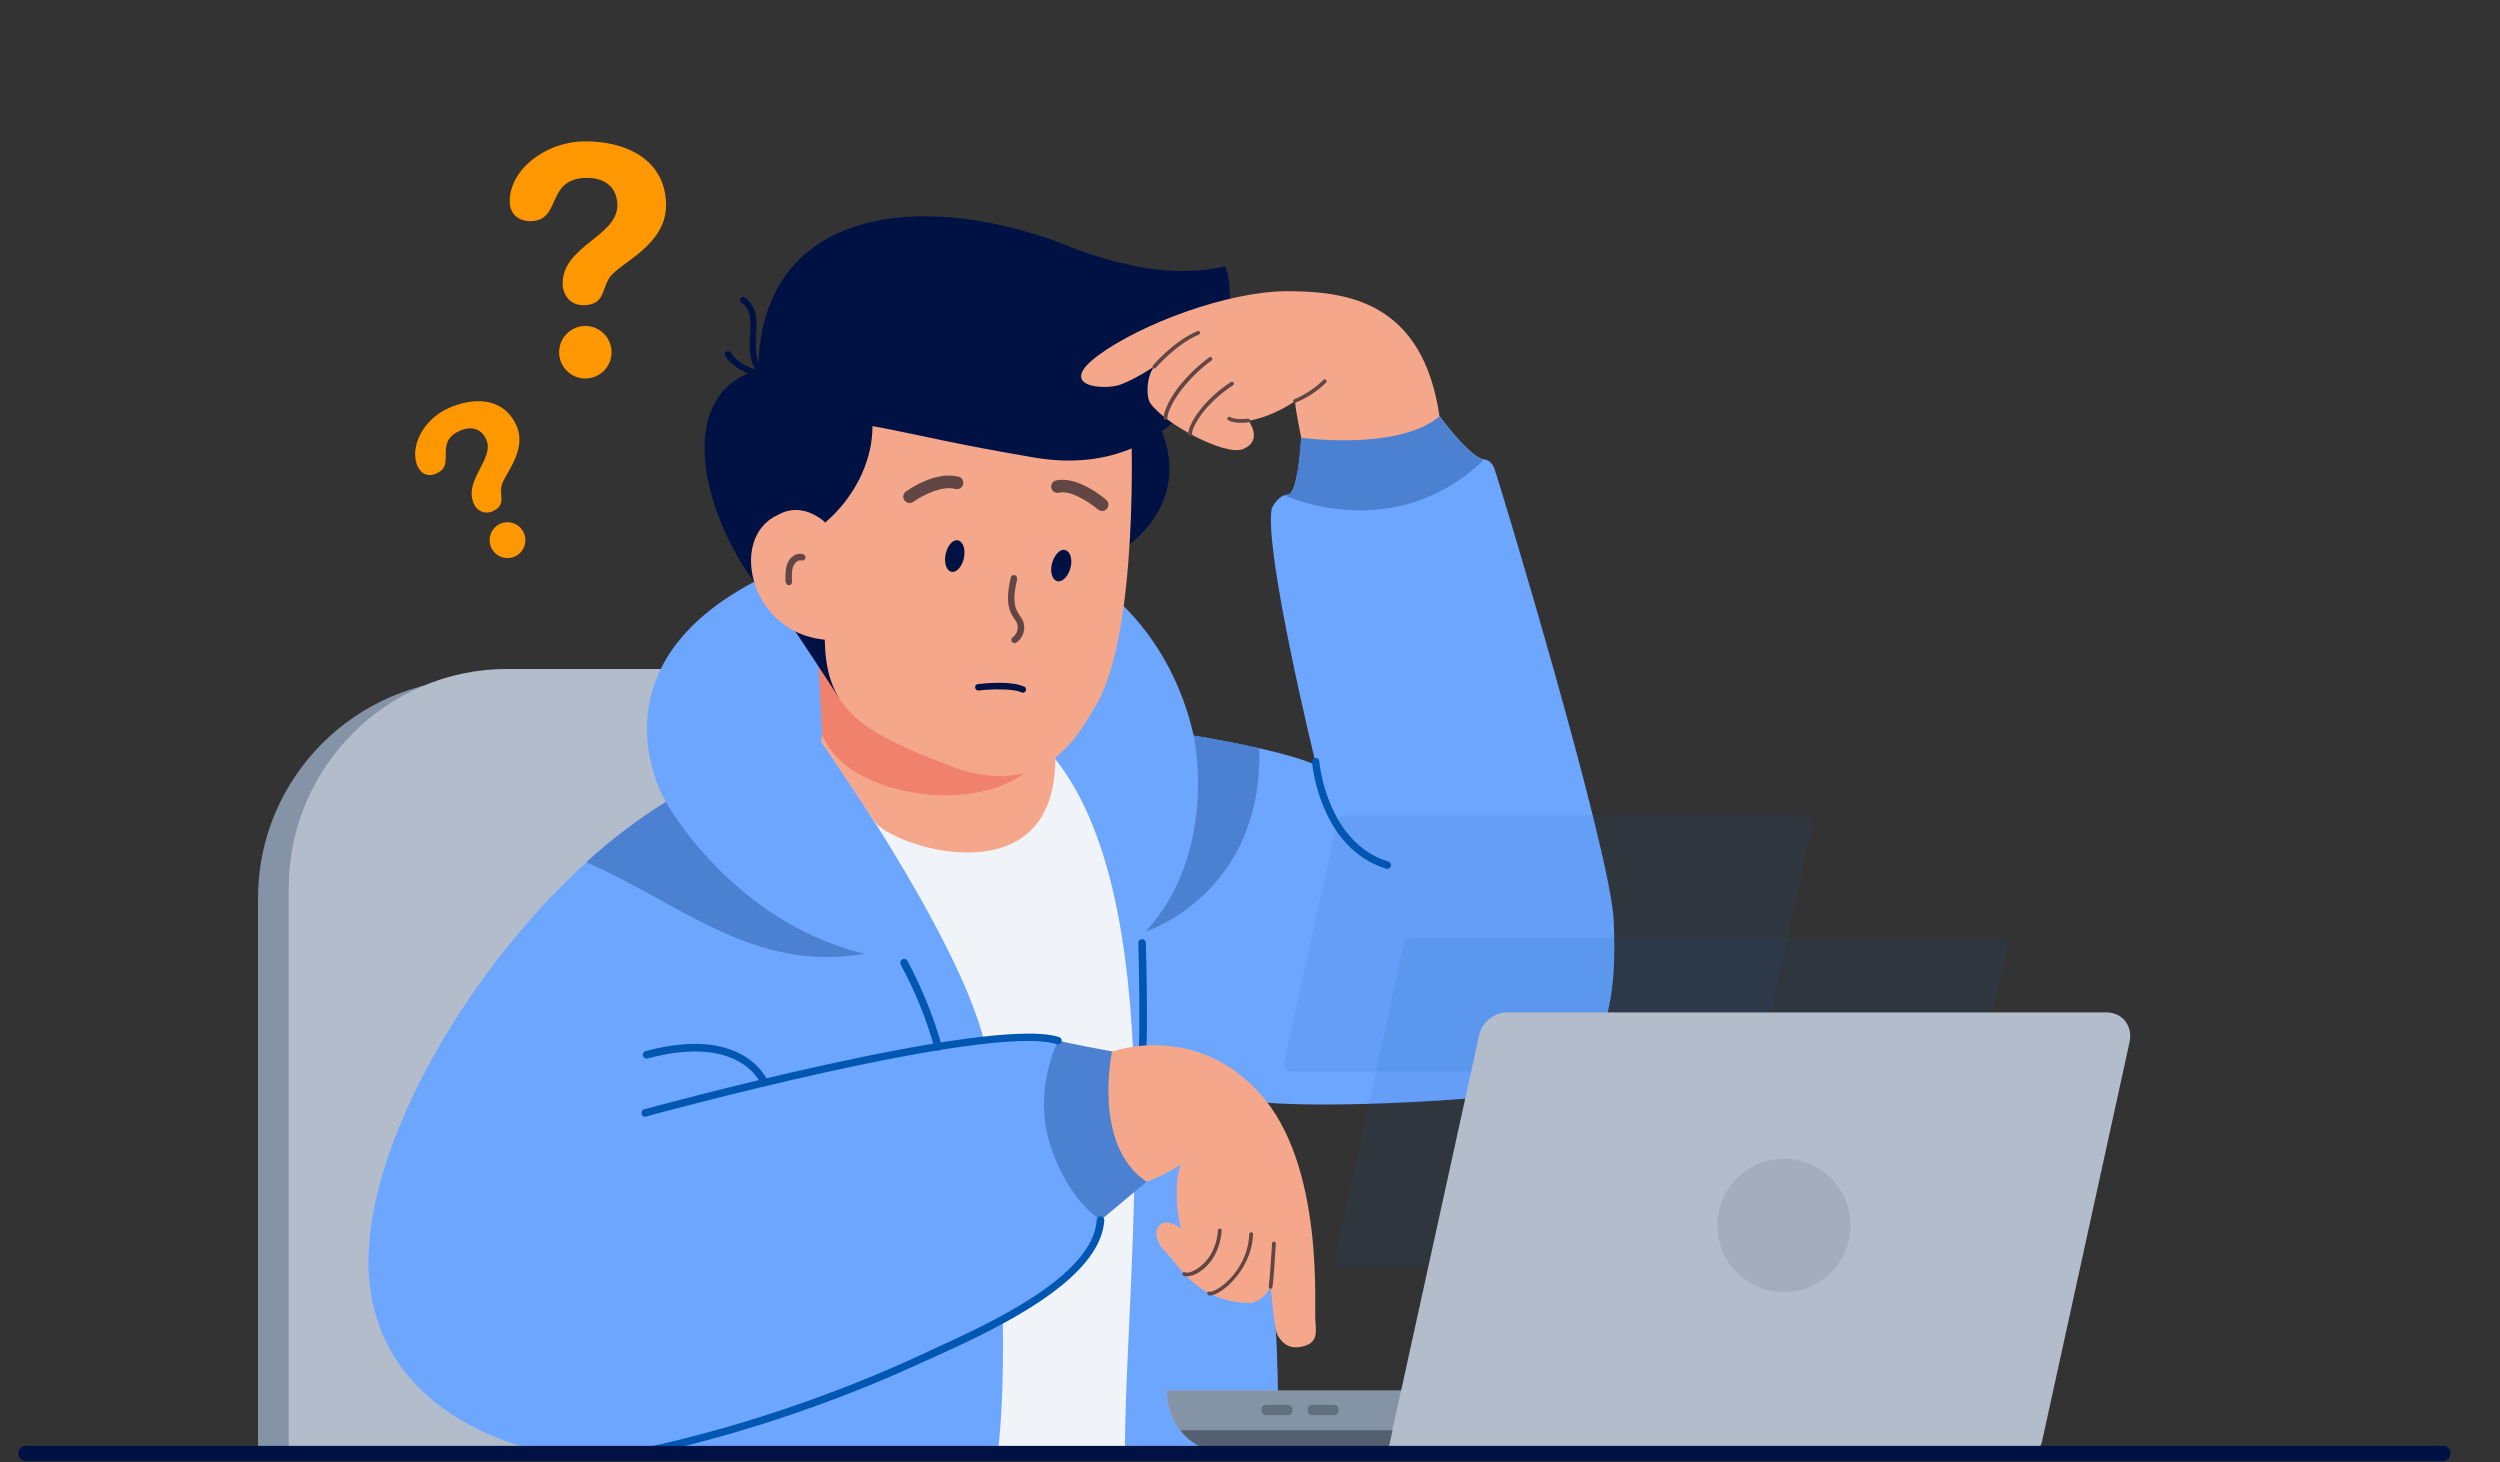 <svg width="624" height="365" viewBox="0 0 624 365" fill="none" xmlns="http://www.w3.org/2000/svg">
<rect x="0" y="0" width="624" height="365" fill="#333333" stroke="none"/>
<g clip-path="url(#clip0_47_6750)">
<path fill-rule="evenodd" clip-rule="evenodd" d="M64.403 363.48H195.078V169.534H118.905C88.934 169.534 64.403 194.099 64.403 224.11V363.48Z" fill="#8593A7"/>
<path fill-rule="evenodd" clip-rule="evenodd" d="M72.071 362.2H202.747V166.975H126.573C96.603 166.975 72.071 191.539 72.071 221.551V362.2Z" fill="#B2BCCA"/>
<path d="M104.415 116.647C105.359 118.647 107.302 118.982 109.023 118.149C113.853 115.923 108.3 110.536 114.63 107.591C117.625 106.202 120.123 106.98 121.343 109.644C123.62 114.48 115.574 119.873 118.294 125.763C118.47 126.205 118.734 126.605 119.071 126.94C119.409 127.274 119.811 127.536 120.254 127.708C120.696 127.88 121.169 127.958 121.644 127.939C122.118 127.92 122.583 127.802 123.01 127.595C126.28 126.093 124.732 123.812 125.12 121.537C125.622 118.501 131.838 112.557 128.844 106.072C125.568 99.048 118.019 99.048 111.635 102.014C105.586 104.851 102.035 111.741 104.312 116.604L104.415 116.647ZM122.622 136.711C122.995 137.513 123.598 138.186 124.353 138.645C125.109 139.104 125.984 139.329 126.867 139.29C127.75 139.252 128.601 138.951 129.314 138.428C130.027 137.904 130.568 137.181 130.87 136.349C131.173 135.518 131.221 134.615 131.011 133.755C130.801 132.896 130.34 132.118 129.688 131.52C129.036 130.922 128.222 130.532 127.348 130.398C126.475 130.264 125.581 130.392 124.78 130.767C123.711 131.273 122.885 132.182 122.482 133.295C122.078 134.408 122.131 135.636 122.627 136.711H122.622Z" fill="#FF9800"/>
<path d="M127.23 50.416C127.289 53.658 129.728 55.279 132.502 55.198C140.273 55.084 136.112 44.58 146.322 44.391C151.098 44.337 154.039 46.839 154.092 51.172C154.2 59.008 140.273 61.396 140.44 70.901C140.494 73.457 142.215 76.234 145.658 76.18C150.93 76.126 150.207 72.181 152.096 69.344C154.589 65.562 166.412 61.342 166.245 50.972C166.078 39.679 155.922 35.124 145.712 35.286C135.945 35.453 127.122 42.511 127.23 50.346V50.416ZM139.55 88.041C139.573 89.339 139.981 90.6 140.721 91.666C141.461 92.731 142.5 93.553 143.707 94.027C144.914 94.501 146.234 94.606 147.5 94.329C148.766 94.051 149.922 93.404 150.821 92.468C151.719 91.533 152.321 90.352 152.549 89.074C152.776 87.796 152.621 86.479 152.101 85.29C151.581 84.101 150.721 83.093 149.629 82.394C148.536 81.695 147.262 81.335 145.966 81.362C144.234 81.402 142.589 82.125 141.387 83.374C140.185 84.622 139.525 86.296 139.55 88.03V88.041Z" fill="#FF9800"/>
<path fill-rule="evenodd" clip-rule="evenodd" d="M166.191 200.17C166.191 200.17 143.602 162.886 197.381 140.99C251.16 119.095 289.506 145.767 297.94 183.614C297.94 183.614 320.302 187.169 328.515 191C328.515 191 315.419 137.597 317.421 126.93C317.421 126.93 318.861 123.596 321.468 123.429C324.074 123.261 324.797 109.201 324.797 109.201C324.797 109.201 348.94 112.589 359.333 103.868C359.333 103.868 366.769 114.135 370.433 114.675C370.433 114.675 372.101 114.675 372.986 116.896C373.871 119.117 402.066 212.371 402.789 229.83C403.512 247.289 402.622 270.843 377.648 273.232C352.674 275.62 327.145 276.344 314.161 275.069C314.161 275.069 321.322 347.866 318.214 362.758H137.607C137.607 362.758 96.488 356.868 92.278 320.691C88.069 284.514 126.242 224.551 166.256 200.154L166.191 200.17Z" fill="#6DA6FF"/>
<path fill-rule="evenodd" clip-rule="evenodd" d="M297.94 183.614C297.94 183.614 306.099 184.889 314.312 186.78C315.311 223.178 285.95 232.516 285.95 232.516C304.324 212.452 297.94 183.614 297.94 183.614Z" fill="#4B81D0"/>
<path fill-rule="evenodd" clip-rule="evenodd" d="M146.322 215.224C152.466 209.601 159.118 204.56 166.191 200.165C166.191 200.165 182.563 230.009 215.75 238.065C187.889 242.907 169.466 225.124 146.322 215.224Z" fill="#4B81D0"/>
<path fill-rule="evenodd" clip-rule="evenodd" d="M204.984 185.056C210.866 193.502 239.391 235.18 245.607 259.69C245.607 259.69 257.258 256.448 265.309 260.079L274.688 304.594C274.963 306.869 273.851 308.479 272.686 310.927C271.579 313.261 269.448 316.763 267.581 318.097C260.425 323.096 254.927 326.1 250.313 329.099C250.48 341.322 250.2 353.215 249.034 362.833H280.78C280.78 316.32 293.823 220.623 260.247 185.834L204.914 185.056H204.984Z" fill="#F0F3F8"/>
<path fill-rule="evenodd" clip-rule="evenodd" d="M264.084 259.798C264.084 259.798 257.668 272.081 262.201 285.973C266.734 299.866 274.742 304.534 274.742 304.534L286.176 294.976L278.902 262.689C273.689 261.744 268.746 260.803 264.03 259.744L264.084 259.798Z" fill="#4B81D0"/>
<path fill-rule="evenodd" clip-rule="evenodd" d="M207.316 163.939L204.984 185.057L218.275 205.007C222.436 211.231 261.78 224.011 263.334 191.557L265.055 157.715L207.256 163.939H207.316Z" fill="#F5A78C"/>
<path fill-rule="evenodd" clip-rule="evenodd" d="M261.699 176.719C256.206 184.003 254.43 197.674 237.281 191.227C225.571 186.78 209.145 167.83 204.148 162.94L205.227 183.387C212.998 203.672 266.048 205.541 261.721 176.778L261.699 176.719Z" fill="#F0816C"/>
<path fill-rule="evenodd" clip-rule="evenodd" d="M209.48 174.276C205.869 168.716 201.385 161.848 195.714 153.435C175.181 135.652 161.253 87.031 202.594 91.64L222.851 143.098L209.42 174.276H209.48Z" fill="#001244"/>
<path fill-rule="evenodd" clip-rule="evenodd" d="M224.794 106.478C227.012 106.699 256.152 122.148 270.581 142.768C303.099 127.871 288.729 105.143 288.729 105.143L250.82 98.81L224.794 106.478Z" fill="#001244"/>
<path fill-rule="evenodd" clip-rule="evenodd" d="M282.458 106.31L206.204 100.253C206.204 100.253 206.037 132.485 205.869 158.611C205.762 176.784 214.196 182.452 237.227 191.173C260.258 199.895 268.692 184.23 273.463 176.227C284.455 157.887 282.345 106.262 282.345 106.262L282.458 106.31Z" fill="#F5A78C"/>
<path fill-rule="evenodd" clip-rule="evenodd" d="M253.891 144.487C253.281 147.269 252.617 150.43 254.058 152.878C254.446 153.602 255.002 154.213 255.331 154.937C255.719 155.912 255.76 156.991 255.448 157.992C255.136 158.994 254.488 159.857 253.615 160.438C253.439 160.536 253.232 160.565 253.035 160.517C252.839 160.47 252.667 160.35 252.555 160.182C252.443 160.014 252.398 159.809 252.429 159.609C252.461 159.409 252.566 159.229 252.725 159.103C253.275 158.716 253.683 158.157 253.884 157.514C254.085 156.872 254.068 156.18 253.837 155.548C253.556 154.883 253.006 154.272 252.671 153.656C251.004 150.825 251.592 147.323 252.282 144.157C252.304 144.055 252.346 143.958 252.405 143.872C252.464 143.786 252.539 143.712 252.626 143.655C252.714 143.598 252.812 143.559 252.914 143.54C253.017 143.521 253.122 143.522 253.224 143.544C253.326 143.565 253.423 143.607 253.509 143.666C253.595 143.725 253.668 143.801 253.725 143.888C253.782 143.976 253.821 144.074 253.84 144.176C253.859 144.279 253.858 144.384 253.837 144.487H253.891Z" fill="#614644"/>
<path fill-rule="evenodd" clip-rule="evenodd" d="M276.128 124.764C274.431 123.34 272.568 122.126 270.581 121.149C268.304 120.068 265.805 119.425 263.566 119.927C263.366 119.975 263.177 120.061 263.01 120.182C262.843 120.303 262.702 120.455 262.594 120.63C262.486 120.806 262.414 121.001 262.381 121.204C262.348 121.408 262.356 121.615 262.403 121.816C262.451 122.016 262.537 122.206 262.658 122.373C262.778 122.54 262.93 122.681 263.105 122.789C263.28 122.897 263.475 122.97 263.678 123.003C263.881 123.036 264.089 123.028 264.289 122.98C265.843 122.651 267.619 123.207 269.173 123.985C270.915 124.853 272.553 125.915 274.056 127.152C274.213 127.287 274.395 127.389 274.591 127.454C274.787 127.518 274.994 127.544 275.2 127.528C275.406 127.513 275.607 127.457 275.791 127.363C275.975 127.27 276.14 127.141 276.274 126.984C276.409 126.828 276.511 126.646 276.576 126.449C276.64 126.253 276.665 126.046 276.65 125.839C276.634 125.633 276.578 125.432 276.485 125.247C276.392 125.063 276.264 124.898 276.107 124.764H276.128Z" fill="#614644"/>
<path fill-rule="evenodd" clip-rule="evenodd" d="M239.224 118.982C236.838 118.371 234.173 118.814 231.901 119.646C229.833 120.406 227.873 121.434 226.073 122.705C225.746 122.959 225.531 123.331 225.475 123.742C225.418 124.152 225.524 124.569 225.77 124.902C226.015 125.236 226.382 125.46 226.79 125.527C227.199 125.594 227.617 125.498 227.956 125.26C229.507 124.186 231.186 123.309 232.953 122.651C234.675 122.04 236.671 121.57 238.446 122.04C238.647 122.095 238.856 122.109 239.063 122.083C239.269 122.056 239.468 121.99 239.648 121.886C239.828 121.783 239.987 121.645 240.114 121.48C240.241 121.316 240.335 121.128 240.389 120.927C240.444 120.726 240.458 120.516 240.432 120.31C240.406 120.104 240.339 119.904 240.236 119.724C240.132 119.543 239.995 119.385 239.83 119.257C239.666 119.13 239.478 119.036 239.278 118.982H239.224Z" fill="#614644"/>
<path fill-rule="evenodd" clip-rule="evenodd" d="M237.394 142.709C238.614 143.044 240.055 141.601 240.556 139.466C241.058 137.332 240.503 135.3 239.224 134.911C237.945 134.522 236.558 136.019 236.061 138.153C235.565 140.288 236.115 142.32 237.394 142.709Z" fill="#001244"/>
<path fill-rule="evenodd" clip-rule="evenodd" d="M263.809 145.043C265.028 145.432 266.507 144.043 267.138 141.931C267.77 139.818 267.252 137.764 265.973 137.321C264.694 136.878 263.275 138.321 262.643 140.434C262.012 142.547 262.525 144.6 263.809 145.043Z" fill="#001244"/>
<path fill-rule="evenodd" clip-rule="evenodd" d="M182.73 129.486L190.825 147.318C192.659 148.599 198.208 137.515 197.96 133.738C202.401 135.737 219.074 121.867 217.687 104.36L185.553 100.75L182.725 129.422L182.73 129.486Z" fill="#001244"/>
<path fill-rule="evenodd" clip-rule="evenodd" d="M206.539 130.929C206.539 130.929 200.818 124.704 194.127 128.541C181.365 134.263 187.468 159.384 207.618 159.773" fill="#F5A78C"/>
<path fill-rule="evenodd" clip-rule="evenodd" d="M196.043 145.242C196.056 143.637 195.974 142.282 196.476 140.757C197.145 139.136 198.595 137.817 200.484 138.358C200.586 138.387 200.68 138.436 200.763 138.502C200.845 138.568 200.914 138.651 200.964 138.744C201.014 138.837 201.045 138.939 201.056 139.045C201.066 139.15 201.055 139.256 201.024 139.357C200.961 139.549 200.83 139.71 200.656 139.81C200.481 139.91 200.276 139.941 200.079 139.898C199.135 139.622 198.294 140.579 197.96 141.417C197.532 142.744 197.67 143.895 197.694 145.29C197.694 145.497 197.612 145.695 197.466 145.841C197.321 145.987 197.123 146.069 196.917 146.069C196.711 146.069 196.513 145.987 196.368 145.841C196.222 145.695 196.14 145.497 196.14 145.29L196.043 145.242Z" fill="#614644"/>
<path d="M228.345 79.082C227.254 79.73 226.018 80.092 224.751 80.135C223.467 80.211 222.179 80.118 220.92 79.86C220.38 79.746 218.702 79.806 216.603 80.805C215.08 81.544 213.722 82.582 212.609 83.859L212.221 84.307L211.832 84.75C211.929 84.576 212.061 84.425 212.221 84.307L212.609 83.859C213.733 82.594 215.089 81.558 216.603 80.805C218.659 79.806 220.38 79.725 220.92 79.86C222.179 80.118 223.467 80.211 224.751 80.135C226.014 80.066 227.244 79.706 228.345 79.082V79.082Z" fill="#1B203E"/>
<path fill-rule="evenodd" clip-rule="evenodd" d="M182.504 88.084C183.583 90.197 186.723 91.694 189.055 92.407C189.69 92.605 190.339 92.753 190.997 92.85C191.1 92.863 191.199 92.897 191.289 92.949C191.378 93.002 191.456 93.072 191.518 93.155C191.58 93.238 191.625 93.333 191.649 93.434C191.674 93.534 191.678 93.639 191.661 93.742C191.649 93.845 191.617 93.944 191.565 94.034C191.514 94.124 191.444 94.203 191.362 94.265C191.279 94.327 191.184 94.372 191.083 94.396C190.983 94.421 190.878 94.424 190.776 94.406C190.021 94.312 189.276 94.145 188.553 93.909V93.909C185.898 93.104 182.342 91.251 181.041 88.808C180.986 88.717 180.951 88.615 180.938 88.508C180.925 88.402 180.934 88.295 180.966 88.193C180.998 88.091 181.05 87.996 181.121 87.916C181.192 87.836 181.279 87.772 181.376 87.728C181.56 87.636 181.773 87.619 181.97 87.682C182.166 87.744 182.331 87.881 182.428 88.063L182.504 88.084Z" fill="#001244"/>
<path fill-rule="evenodd" clip-rule="evenodd" d="M185.839 74.246C186.527 74.668 187.114 75.238 187.555 75.915C188.095 76.763 188.472 77.706 188.666 78.693V78.693C188.876 80.306 188.894 81.938 188.72 83.556C188.612 85.609 188.499 87.776 189.109 89.721C189.517 91.215 190.416 92.526 191.661 93.444V93.444C192.002 93.66 192.364 93.841 192.74 93.985C192.91 94.072 193.041 94.218 193.11 94.396C193.179 94.574 193.181 94.771 193.114 94.949C193.047 95.128 192.918 95.276 192.749 95.365C192.581 95.454 192.386 95.478 192.201 95.433C191.712 95.247 191.246 95.004 190.814 94.709C189.265 93.602 188.148 91.993 187.652 90.154V90.154C186.983 87.992 187.042 85.653 187.204 83.426C187.38 81.93 187.362 80.417 187.15 78.925C186.999 78.162 186.718 77.431 186.319 76.764V76.764C186.011 76.283 185.593 75.883 185.099 75.597C185.009 75.547 184.93 75.48 184.866 75.399C184.802 75.318 184.755 75.225 184.727 75.126C184.7 75.026 184.693 74.922 184.706 74.82C184.719 74.718 184.753 74.619 184.804 74.53C184.856 74.441 184.925 74.363 185.008 74.302C185.09 74.24 185.184 74.195 185.284 74.17C185.384 74.145 185.488 74.14 185.589 74.156C185.691 74.172 185.789 74.208 185.876 74.262L185.839 74.246Z" fill="#001244"/>
<path fill-rule="evenodd" clip-rule="evenodd" d="M258.148 114.205C297.06 120.759 311.312 82.691 305.873 66.464C297.33 68.302 286.565 68.691 268.968 62.352C230.622 46.142 182.175 50.237 190.107 104.197C220.466 104.738 219.301 107.645 258.202 114.205H258.148Z" fill="#001244"/>
<path d="M161.361 278.695C161.238 278.737 161.108 278.753 160.979 278.743C160.849 278.733 160.723 278.696 160.608 278.635C160.494 278.574 160.393 278.49 160.312 278.388C160.231 278.287 160.171 278.17 160.137 278.044C160.103 277.919 160.095 277.787 160.114 277.659C160.132 277.53 160.177 277.406 160.245 277.296C160.314 277.185 160.404 277.089 160.51 277.015C160.617 276.941 160.738 276.889 160.865 276.863C161.086 276.804 247.048 253.244 264.365 258.858C264.594 258.935 264.784 259.099 264.895 259.314C265.005 259.529 265.028 259.778 264.958 260.01C264.888 260.241 264.73 260.436 264.518 260.553C264.307 260.67 264.058 260.7 263.825 260.636C246.994 255.211 161.642 278.581 161.361 278.641V278.695Z" fill="#0057B2"/>
<path d="M327.463 190.168C327.441 189.925 327.516 189.683 327.672 189.496C327.828 189.308 328.051 189.191 328.294 189.168C328.537 189.146 328.778 189.221 328.965 189.377C329.153 189.533 329.27 189.758 329.292 190.001C329.292 190.06 331.014 210.285 346.56 215.068C346.789 215.144 346.98 215.308 347.09 215.523C347.201 215.738 347.224 215.988 347.153 216.219C347.083 216.451 346.926 216.646 346.714 216.762C346.503 216.879 346.254 216.909 346.021 216.845C329.238 211.674 327.463 190.222 327.463 190.168Z" fill="#0057B2"/>
<path d="M191.661 269.914C191.737 270.138 191.725 270.382 191.628 270.597C191.531 270.812 191.357 270.983 191.139 271.075C190.922 271.166 190.678 271.172 190.457 271.091C190.235 271.01 190.052 270.848 189.945 270.638C189.945 270.584 185.002 257.913 161.642 264.192C161.521 264.225 161.396 264.234 161.272 264.218C161.148 264.202 161.028 264.162 160.92 264.1C160.811 264.038 160.716 263.956 160.639 263.857C160.563 263.758 160.507 263.645 160.474 263.524C160.441 263.404 160.432 263.278 160.447 263.154C160.463 263.03 160.503 262.91 160.565 262.801C160.627 262.693 160.709 262.597 160.808 262.521C160.907 262.444 161.02 262.387 161.14 262.354C186.114 255.632 191.661 269.86 191.661 269.914Z" fill="#0057B2"/>
<path d="M224.848 240.74C224.723 240.525 224.688 240.269 224.751 240.028C224.814 239.788 224.971 239.582 225.185 239.457C225.4 239.331 225.656 239.296 225.896 239.36C226.136 239.423 226.342 239.579 226.467 239.794C230.091 246.54 232.975 253.658 235.069 261.025C235.134 261.269 235.101 261.528 234.975 261.747C234.85 261.966 234.643 262.126 234.399 262.192C234.156 262.258 233.897 262.224 233.678 262.099C233.459 261.973 233.3 261.766 233.234 261.522C231.213 254.299 228.384 247.327 224.799 240.74H224.848Z" fill="#0057B2"/>
<path d="M284.109 235.407C284.102 235.283 284.119 235.158 284.16 235.041C284.2 234.923 284.264 234.815 284.346 234.722C284.428 234.629 284.528 234.553 284.64 234.498C284.752 234.444 284.873 234.412 284.997 234.405C285.121 234.397 285.245 234.414 285.363 234.455C285.48 234.495 285.589 234.559 285.682 234.641C285.775 234.724 285.85 234.824 285.905 234.936C285.959 235.048 285.991 235.169 285.998 235.293C286.106 237.514 286.219 244.128 286.273 250.245C286.327 254.746 286.273 258.891 286.165 260.912C286.151 261.162 286.038 261.397 285.851 261.564C285.664 261.732 285.418 261.818 285.167 261.803C284.917 261.789 284.682 261.676 284.515 261.488C284.348 261.301 284.262 261.054 284.277 260.804C284.385 258.799 284.385 254.633 284.385 250.245C284.331 244.188 284.223 237.574 284.109 235.347V235.407Z" fill="#0057B2"/>
<path fill-rule="evenodd" clip-rule="evenodd" d="M288.427 91.251C288.427 91.251 283.489 94.639 279.55 96.033C275.61 97.427 263.512 96.573 274.056 88.749C284.601 80.924 306.374 72.689 321.344 72.689C336.313 72.689 355.14 75.305 359.301 103.922L345.222 123.094L330.652 118.982L324.797 109.315C324.797 109.315 323.243 101.809 323.243 100.129C323.243 100.129 317.917 103.96 311.647 105.019C311.647 105.019 315.365 109.963 310.314 112.076C305.873 113.962 290.671 105.797 287.11 100.626C285.896 98.918 286.268 92.974 288.427 91.251Z" fill="#F5A78C"/>
<path d="M288.502 91.807C288.421 91.902 288.306 91.962 288.181 91.972C288.057 91.982 287.934 91.942 287.838 91.861C287.743 91.78 287.684 91.665 287.674 91.54C287.664 91.415 287.704 91.292 287.784 91.197C287.784 91.197 292.943 85.139 298.885 82.637C298.942 82.612 299.005 82.598 299.068 82.598C299.131 82.599 299.194 82.612 299.251 82.638C299.309 82.664 299.36 82.702 299.402 82.749C299.444 82.797 299.475 82.852 299.494 82.913C299.52 82.971 299.533 83.035 299.533 83.099C299.532 83.162 299.518 83.226 299.492 83.284C299.465 83.342 299.427 83.394 299.379 83.436C299.331 83.478 299.275 83.51 299.214 83.529C293.499 85.917 288.502 91.807 288.502 91.807Z" fill="#614644"/>
<path d="M291.389 104.257C291.402 104.318 291.403 104.382 291.39 104.443C291.377 104.505 291.351 104.563 291.315 104.614C291.278 104.665 291.231 104.707 291.177 104.739C291.123 104.771 291.063 104.79 291.001 104.797C290.94 104.809 290.877 104.808 290.816 104.794C290.755 104.781 290.698 104.755 290.647 104.719C290.597 104.682 290.554 104.636 290.522 104.583C290.49 104.529 290.469 104.47 290.461 104.408C290.299 103.576 291.184 100.577 294.017 96.8C296.26 93.911 298.893 91.349 301.842 89.186C301.891 89.148 301.949 89.12 302.01 89.104C302.071 89.088 302.135 89.085 302.197 89.096C302.259 89.106 302.319 89.129 302.372 89.163C302.425 89.197 302.47 89.242 302.505 89.295C302.544 89.345 302.572 89.403 302.588 89.464C302.604 89.526 302.607 89.59 302.597 89.653C302.586 89.716 302.564 89.776 302.529 89.829C302.495 89.883 302.45 89.929 302.398 89.965C299.525 92.087 296.961 94.598 294.778 97.427C292.112 100.982 291.281 103.652 291.389 104.316V104.257Z" fill="#614644"/>
<path d="M297.552 108.234C297.567 108.298 297.568 108.364 297.557 108.428C297.546 108.493 297.521 108.554 297.485 108.609C297.449 108.663 297.403 108.71 297.348 108.746C297.294 108.782 297.232 108.806 297.168 108.818C297.104 108.829 297.038 108.827 296.974 108.812C296.91 108.797 296.851 108.769 296.798 108.73C296.746 108.692 296.702 108.642 296.669 108.586C296.636 108.529 296.615 108.466 296.607 108.402C296.44 107.569 297.384 104.846 300.05 101.68C302.125 99.217 304.557 97.081 307.265 95.341C307.368 95.282 307.489 95.264 307.605 95.29C307.721 95.317 307.823 95.385 307.89 95.483C307.958 95.581 307.987 95.7 307.971 95.818C307.955 95.936 307.896 96.043 307.804 96.119C305.185 97.84 302.817 99.917 300.768 102.29C298.329 105.257 297.438 107.591 297.552 108.234Z" fill="#614644"/>
<path d="M311.533 104.532C311.651 104.517 311.771 104.55 311.865 104.623C311.959 104.696 312.02 104.803 312.035 104.922C312.05 105.04 312.018 105.159 311.945 105.253C311.872 105.348 311.765 105.409 311.647 105.424C311.647 105.424 308.538 105.921 306.596 104.922C306.486 104.87 306.4 104.777 306.359 104.662C306.317 104.548 306.323 104.421 306.374 104.311C306.426 104.201 306.519 104.115 306.634 104.074C306.748 104.032 306.874 104.038 306.984 104.089C308.652 104.922 311.533 104.478 311.533 104.478V104.532Z" fill="#614644"/>
<path d="M323.41 100.534C323.292 100.571 323.164 100.562 323.052 100.511C322.939 100.459 322.85 100.367 322.801 100.253C322.763 100.135 322.77 100.006 322.822 99.893C322.874 99.78 322.967 99.691 323.081 99.642C325.788 98.505 328.254 96.864 330.35 94.806C330.442 94.725 330.56 94.681 330.682 94.681C330.804 94.681 330.922 94.725 331.014 94.806C331.095 94.899 331.14 95.018 331.14 95.141C331.14 95.264 331.095 95.384 331.014 95.476C328.833 97.628 326.249 99.327 323.41 100.475V100.534Z" fill="#614644"/>
<path fill-rule="evenodd" clip-rule="evenodd" d="M324.743 109.255C324.743 109.255 324.02 123.305 321.414 123.483C321.163 123.479 320.914 123.536 320.691 123.65C320.691 123.65 347.888 136.43 370.363 114.756C366.699 114.216 359.263 103.949 359.263 103.949C348.864 112.649 324.743 109.255 324.743 109.255Z" fill="#4B81D0"/>
<path fill-rule="evenodd" clip-rule="evenodd" d="M277.569 262.468C277.569 262.468 272.524 285.865 286.203 294.976C289.25 293.873 292.15 292.399 294.837 290.588C293.396 293.03 293.218 301.2 294.837 306.647C294.837 306.647 291.896 304.367 289.981 305.426C288.065 306.485 287.925 309.592 291.092 312.651C294.26 315.709 298.469 324.987 312.235 325.263C313.303 324.989 314.299 324.484 315.152 323.784C316.005 323.084 316.695 322.205 317.172 321.21C317.172 321.21 318.063 331.768 318.84 333.157C319.617 334.546 321.171 336.88 324.776 336.156C328.38 335.432 328.715 333.487 328.326 329.931C327.938 326.376 330.717 290.809 314.399 272.859C298.08 254.908 277.704 262.468 277.704 262.468H277.569Z" fill="#F5A78C"/>
<path d="M295.388 318.432C295.327 318.403 295.274 318.361 295.231 318.31C295.187 318.258 295.155 318.199 295.136 318.134C295.117 318.07 295.111 318.002 295.12 317.935C295.128 317.868 295.15 317.804 295.185 317.746C295.219 317.689 295.265 317.639 295.32 317.6C295.374 317.561 295.437 317.534 295.502 317.52C295.568 317.506 295.636 317.506 295.702 317.52C295.767 317.534 295.829 317.561 295.884 317.6C295.943 317.6 295.997 317.654 296.105 317.654C296.721 317.714 297.724 317.379 298.884 316.655C300.298 315.691 301.473 314.418 302.322 312.932C303.294 311.152 303.863 309.18 303.989 307.155C303.987 307.089 303.999 307.024 304.023 306.962C304.048 306.901 304.085 306.845 304.132 306.799C304.179 306.753 304.236 306.717 304.297 306.694C304.359 306.671 304.425 306.661 304.491 306.665C304.557 306.669 304.621 306.686 304.68 306.716C304.739 306.746 304.791 306.788 304.832 306.839C304.874 306.891 304.904 306.95 304.922 307.014C304.939 307.077 304.943 307.144 304.934 307.209C304.776 309.366 304.171 311.465 303.158 313.375C302.261 315.006 300.986 316.398 299.44 317.433C298.473 318.152 297.31 318.559 296.105 318.6C295.89 318.606 295.678 318.548 295.496 318.432H295.388Z" fill="#614644"/>
<path d="M301.545 323.209C301.442 323.15 301.367 323.052 301.336 322.937C301.305 322.822 301.321 322.699 301.38 322.596C301.44 322.493 301.538 322.417 301.652 322.386C301.767 322.356 301.89 322.372 301.993 322.431H302.047C302.586 322.431 303.876 321.891 305.284 320.761C307.072 319.324 308.562 317.551 309.672 315.542C310.979 313.227 311.719 310.634 311.83 307.977C311.847 307.859 311.908 307.752 312 307.678C312.092 307.603 312.209 307.565 312.327 307.572C312.445 307.578 312.557 307.629 312.64 307.714C312.722 307.799 312.77 307.912 312.774 308.031C312.647 310.829 311.848 313.556 310.443 315.979C309.259 318.082 307.697 319.947 305.835 321.48C304.216 322.761 302.727 323.371 302.009 323.371C301.853 323.366 301.7 323.328 301.561 323.258L301.545 323.209Z" fill="#614644"/>
<path d="M317.566 321.264C317.564 321.326 317.549 321.387 317.521 321.443C317.494 321.499 317.456 321.549 317.408 321.589C317.361 321.629 317.305 321.659 317.246 321.677C317.186 321.695 317.123 321.7 317.062 321.692C317 321.684 316.941 321.663 316.887 321.631C316.834 321.599 316.788 321.556 316.752 321.505C316.717 321.454 316.692 321.396 316.68 321.335C316.667 321.274 316.668 321.211 316.681 321.151C316.956 319.097 317.124 316.093 317.458 311.149L317.512 310.316C317.53 310.199 317.59 310.092 317.682 310.017C317.774 309.942 317.891 309.905 318.009 309.911C318.127 309.918 318.239 309.969 318.322 310.054C318.405 310.139 318.453 310.252 318.457 310.37L318.403 311.203C318.068 316.152 317.901 319.151 317.626 321.264H317.566Z" fill="#614644"/>
<path d="M158.701 363.72C158.574 363.75 158.442 363.753 158.313 363.73C158.185 363.708 158.062 363.659 157.953 363.587C157.844 363.515 157.75 363.421 157.679 363.312C157.607 363.203 157.558 363.08 157.535 362.951C157.512 362.822 157.516 362.69 157.546 362.563C157.576 362.436 157.632 362.316 157.709 362.211C157.787 362.105 157.886 362.017 157.999 361.952C158.111 361.886 158.237 361.844 158.366 361.828C158.474 361.828 191.386 355.939 229.289 338.436L232.397 336.988C246.428 330.601 272.912 318.616 273.743 304.48C273.751 304.356 273.783 304.235 273.837 304.123C273.891 304.011 273.967 303.911 274.06 303.828C274.153 303.746 274.261 303.682 274.379 303.642C274.496 303.601 274.62 303.584 274.744 303.592C274.868 303.599 274.99 303.631 275.101 303.685C275.213 303.74 275.313 303.816 275.396 303.909C275.478 304.002 275.541 304.11 275.582 304.228C275.622 304.345 275.64 304.47 275.632 304.594C274.688 319.816 247.604 332.152 233.174 338.712L230.066 340.101C191.942 357.716 158.755 363.666 158.642 363.666L158.701 363.72Z" fill="#0057B2"/>
<path fill-rule="evenodd" clip-rule="evenodd" d="M255.207 172.888H255.094C252.822 171.72 246.773 172.05 244.274 172.347C244.061 172.368 243.847 172.304 243.68 172.169C243.514 172.033 243.407 171.837 243.384 171.623C243.363 171.41 243.427 171.197 243.563 171.03C243.698 170.864 243.894 170.759 244.107 170.737C246.714 170.456 252.434 170.013 255.315 171.277H255.374C255.589 171.3 255.786 171.406 255.922 171.574C256.058 171.742 256.122 171.957 256.1 172.172C256.078 172.387 255.972 172.584 255.804 172.72C255.637 172.856 255.422 172.921 255.207 172.898V172.888Z" fill="#001244"/>
<path opacity="0.1" d="M350.344 235.774C350.545 234.856 351.358 234.201 352.298 234.201H499.014C500.291 234.201 501.241 235.381 500.968 236.628L483.949 314.535C483.749 315.453 482.936 316.108 481.995 316.108H335.279C334.002 316.108 333.053 314.928 333.325 313.681L350.344 235.774Z" fill="#1C52A3"/>
<path opacity="0.1" d="M333.766 205.056C333.968 204.139 334.78 203.486 335.719 203.486H450.444C451.722 203.486 452.672 204.669 452.397 205.917L439.181 265.906C438.979 266.823 438.166 267.476 437.228 267.476H322.503C321.225 267.476 320.275 266.294 320.55 265.046L333.766 205.056Z" fill="#1C52A3"/>
<path fill-rule="evenodd" clip-rule="evenodd" d="M291.281 347.104H349.717L369.197 258.356C369.861 255.243 372.975 252.687 376.078 252.687H525.64C529.806 252.687 532.412 256.075 531.522 260.187L509.672 359.883C509.486 360.671 509.048 361.377 508.425 361.893C507.801 362.409 507.027 362.707 506.219 362.742H306.32C302.337 362.723 298.523 361.131 295.706 358.31C292.89 355.49 291.3 351.67 291.281 347.682V347.141V347.104Z" fill="#B2BCCA"/>
<path d="M349.717 347.104H291.281V347.142V347.682C291.3 351.67 292.89 355.49 295.706 358.31C298.523 361.131 302.337 362.723 306.32 362.742H346.215L349.717 347.104Z" fill="#8593A7"/>
<path fill-rule="evenodd" clip-rule="evenodd" d="M347.579 357.002H294.573C294.926 357.447 295.304 357.874 295.708 358.281C298.568 361.169 302.443 362.8 306.489 362.819H346.287L347.579 357.002Z" fill="#546071"/>
<path fill-rule="evenodd" clip-rule="evenodd" d="M445.234 289.232C448.522 289.227 451.737 290.197 454.474 292.022C457.21 293.847 459.344 296.444 460.606 299.484C461.868 302.524 462.201 305.87 461.563 309.1C460.924 312.329 459.343 315.297 457.02 317.626C454.697 319.956 451.736 321.542 448.512 322.186C445.288 322.83 441.945 322.501 438.908 321.241C435.87 319.982 433.274 317.848 431.448 315.111C429.622 312.373 428.648 309.154 428.649 305.862C428.647 303.68 429.075 301.518 429.907 299.501C430.74 297.484 431.961 295.651 433.501 294.107C435.041 292.562 436.87 291.337 438.883 290.501C440.897 289.664 443.055 289.233 445.234 289.232Z" fill="#A4ADBB"/>
<path d="M609.773 360.888C610.274 360.888 610.754 361.087 611.108 361.442C611.462 361.797 611.661 362.278 611.661 362.779C611.661 363.281 611.462 363.762 611.108 364.117C610.754 364.471 610.274 364.671 609.773 364.671H6.473C5.972 364.671 5.492 364.471 5.137 364.117C4.783 363.762 4.584 363.281 4.584 362.779C4.584 362.278 4.783 361.797 5.137 361.442C5.492 361.087 5.972 360.888 6.473 360.888H609.773Z" fill="#001244"/>
<rect x="314.902" y="350.662" width="7.668" height="2.56" rx="1" fill="#616E80"/>
<rect x="326.405" y="350.662" width="7.668" height="2.56" rx="1" fill="#616E80"/>
</g>
</svg>
